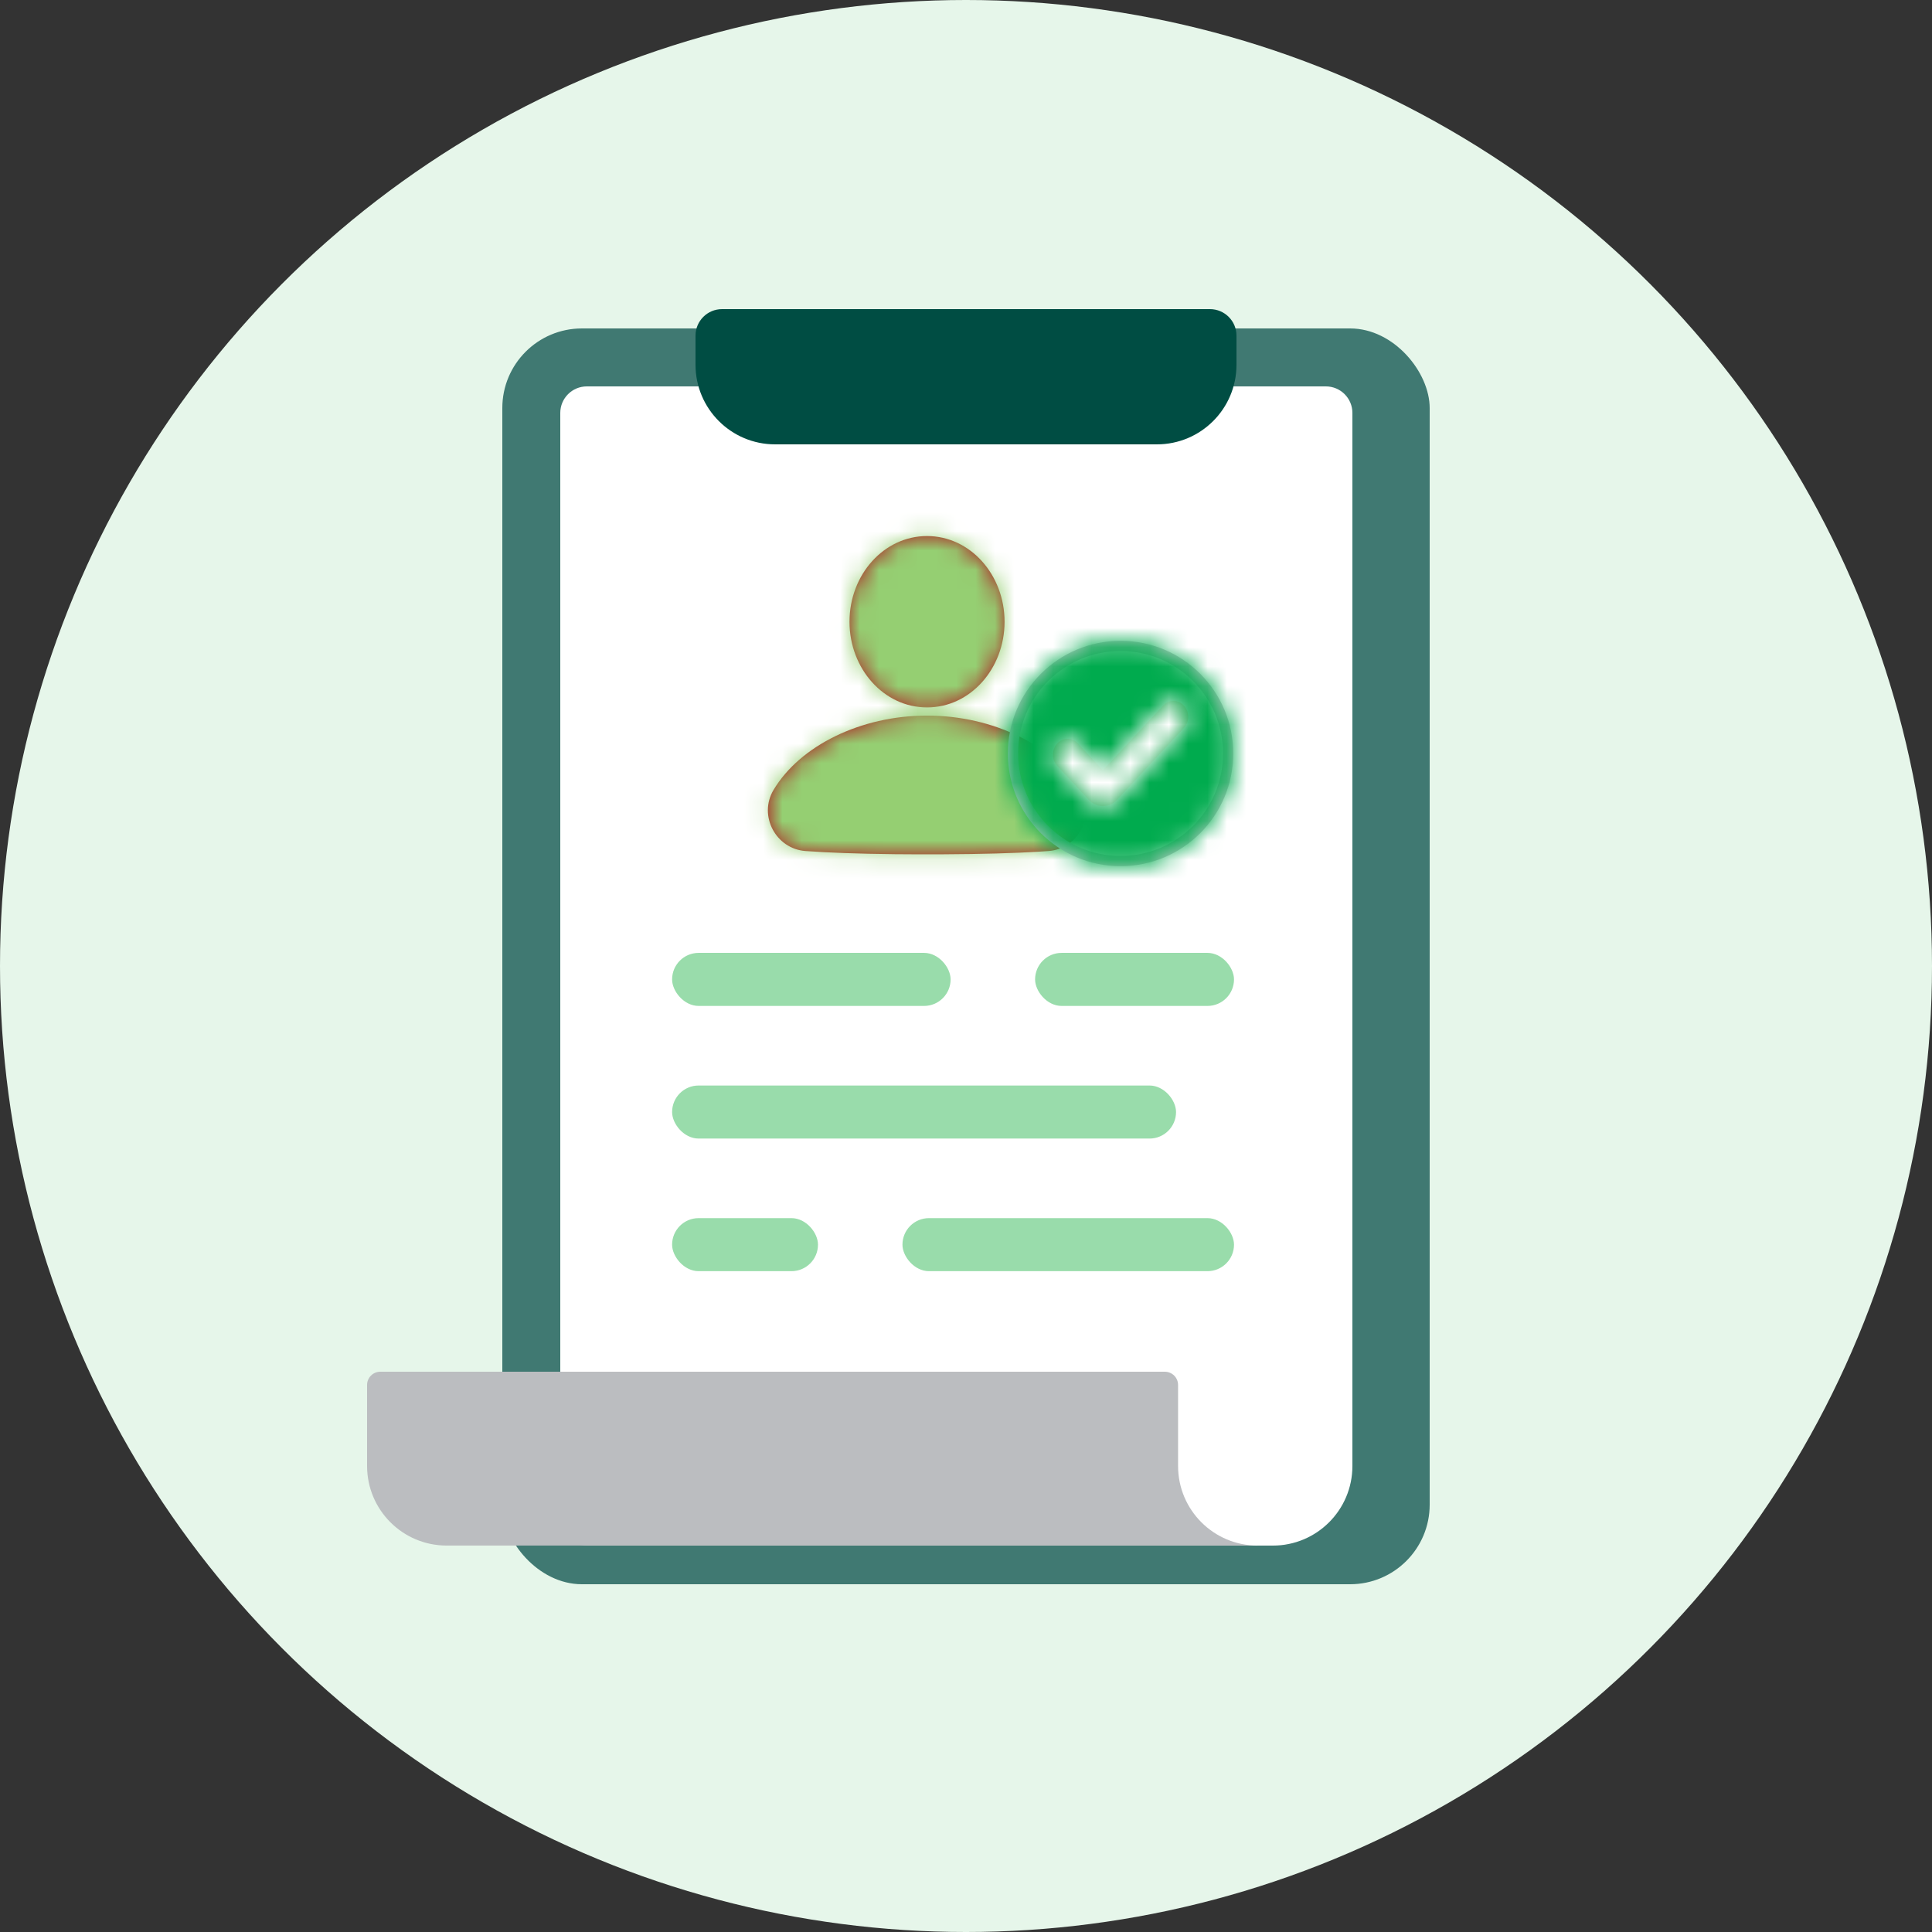 <svg width="100" height="100" viewBox="0 0 100 100" fill="none" xmlns="http://www.w3.org/2000/svg">
<rect x="0" y="0" width="100" height="100" fill="#333333" stroke="none"/>
<circle cx="50" cy="50" r="50" fill="#E6F6EA"/>
<mask id="mask0_5567_148443" style="mask-type:alpha" maskUnits="userSpaceOnUse" x="0" y="0" width="100" height="100">
<circle cx="50" cy="50" r="50" fill="#E6F6EA"/>
</mask>
<g mask="url(#mask0_5567_148443)">
<rect x="26" y="17" width="48" height="65" rx="4.119" fill="#407972"/>
<path d="M29 21.373C29 20.615 29.615 20 30.373 20H68.627C69.385 20 70 20.615 70 21.373V75.881C70 78.156 68.156 80 65.881 80H30.373C29.615 80 29 79.385 29 78.627V21.373Z" fill="white"/>
<path d="M36 17.373C36 16.615 36.615 16 37.373 16H62.627C63.385 16 64 16.615 64 17.373V18.881C64 21.156 62.156 23 59.881 23H40.119C37.844 23 36 21.156 36 18.881V17.373Z" fill="#004D43"/>
<path fill-rule="evenodd" clip-rule="evenodd" d="M19 75.879C19 78.154 20.844 79.998 23.119 79.998H70L65.096 79.999C62.821 80 60.977 78.156 60.977 75.88V71.686C60.977 71.307 60.669 71 60.29 71H19.686C19.307 71 19 71.307 19 71.686V75.879Z" fill="#BBBDC0"/>
<path fill-rule="evenodd" clip-rule="evenodd" d="M47.983 37.039C51.414 37.039 54.566 38.601 55.929 40.891C56.72 42.221 55.807 43.938 54.272 44.049L53.751 44.084C52.483 44.16 50.846 44.208 48.794 44.218L47.616 44.22L46.316 44.212C44.383 44.191 42.857 44.134 41.694 44.049C40.158 43.938 39.245 42.221 40.036 40.891C41.399 38.601 44.551 37.039 47.983 37.039ZM47.983 27.746C50.217 27.746 51.996 29.747 51.996 32.181C51.996 34.615 50.217 36.617 47.983 36.617C45.749 36.617 43.97 34.615 43.97 32.181C43.97 29.747 45.749 27.746 47.983 27.746Z" fill="#AE1E22"/>
<mask id="mask1_5567_148443" style="mask-type:alpha" maskUnits="userSpaceOnUse" x="39" y="27" width="18" height="18">
<path fill-rule="evenodd" clip-rule="evenodd" d="M47.983 37.039C51.414 37.039 54.566 38.601 55.929 40.891C56.72 42.221 55.807 43.938 54.272 44.049L53.751 44.084C52.483 44.16 50.846 44.208 48.794 44.218L47.616 44.22L46.316 44.212C44.383 44.191 42.857 44.134 41.694 44.049C40.158 43.938 39.245 42.221 40.036 40.891C41.399 38.601 44.551 37.039 47.983 37.039ZM47.983 27.746C50.217 27.746 51.996 29.747 51.996 32.181C51.996 34.615 50.217 36.617 47.983 36.617C45.749 36.617 43.97 34.615 43.97 32.181C43.97 29.747 45.749 27.746 47.983 27.746Z" fill="white"/>
</mask>
<g mask="url(#mask1_5567_148443)">
<rect x="37" y="25" width="21.966" height="21.966" fill="#95CF72"/>
</g>
<rect x="34.788" y="49.321" width="14.415" height="2.746" rx="1.373" fill="#99DCAB"/>
<rect x="53.576" y="49.321" width="10.296" height="2.746" rx="1.373" fill="#99DCAB"/>
<rect x="34.788" y="56.186" width="26.084" height="2.746" rx="1.373" fill="#99DCAB"/>
<rect x="34.788" y="63.05" width="7.551" height="2.746" rx="1.373" fill="#99DCAB"/>
<rect x="46.711" y="63.05" width="17.161" height="2.746" rx="1.373" fill="#99DCAB"/>
<circle cx="58" cy="39" r="5.568" stroke="#CACCCF" stroke-width="0.53"/>
<mask id="mask2_5567_148443" style="mask-type:alpha" maskUnits="userSpaceOnUse" x="52" y="33" width="12" height="12">
<circle cx="58" cy="39" r="5.568" fill="white" stroke="white" stroke-width="0.53"/>
</mask>
<g mask="url(#mask2_5567_148443)">
<rect x="51" y="32" width="58.333" height="58.333" fill="#00AB4E"/>
</g>
<path fill-rule="evenodd" clip-rule="evenodd" d="M61.275 36.516L61.221 36.463C60.924 36.2 60.486 36.217 60.208 36.516L57.086 39.869L55.792 38.479C55.497 38.162 55.02 38.162 54.725 38.479C54.425 38.801 54.425 39.327 54.725 39.648L56.349 41.394C56.757 41.832 57.415 41.832 57.823 41.394L61.275 37.685C61.556 37.383 61.574 36.903 61.328 36.579L61.275 36.516Z" fill="#009E3D"/>
<mask id="mask3_5567_148443" style="mask-type:alpha" maskUnits="userSpaceOnUse" x="54" y="36" width="8" height="6">
<path fill-rule="evenodd" clip-rule="evenodd" d="M61.275 36.516L61.221 36.463C60.924 36.2 60.486 36.217 60.208 36.516L57.086 39.869L55.792 38.479C55.497 38.162 55.02 38.162 54.725 38.479C54.425 38.801 54.425 39.327 54.725 39.648L56.349 41.394C56.757 41.832 57.415 41.832 57.823 41.394L61.275 37.685C61.556 37.383 61.574 36.903 61.328 36.579L61.275 36.516Z" fill="white"/>
</mask>
<g mask="url(#mask3_5567_148443)">
<rect width="9.333" height="9.333" transform="translate(53.333 34.334)" fill="white"/>
<rect x="53.333" y="34.334" width="9.333" height="9.333" fill="white"/>
</g>
</g>
</svg>
